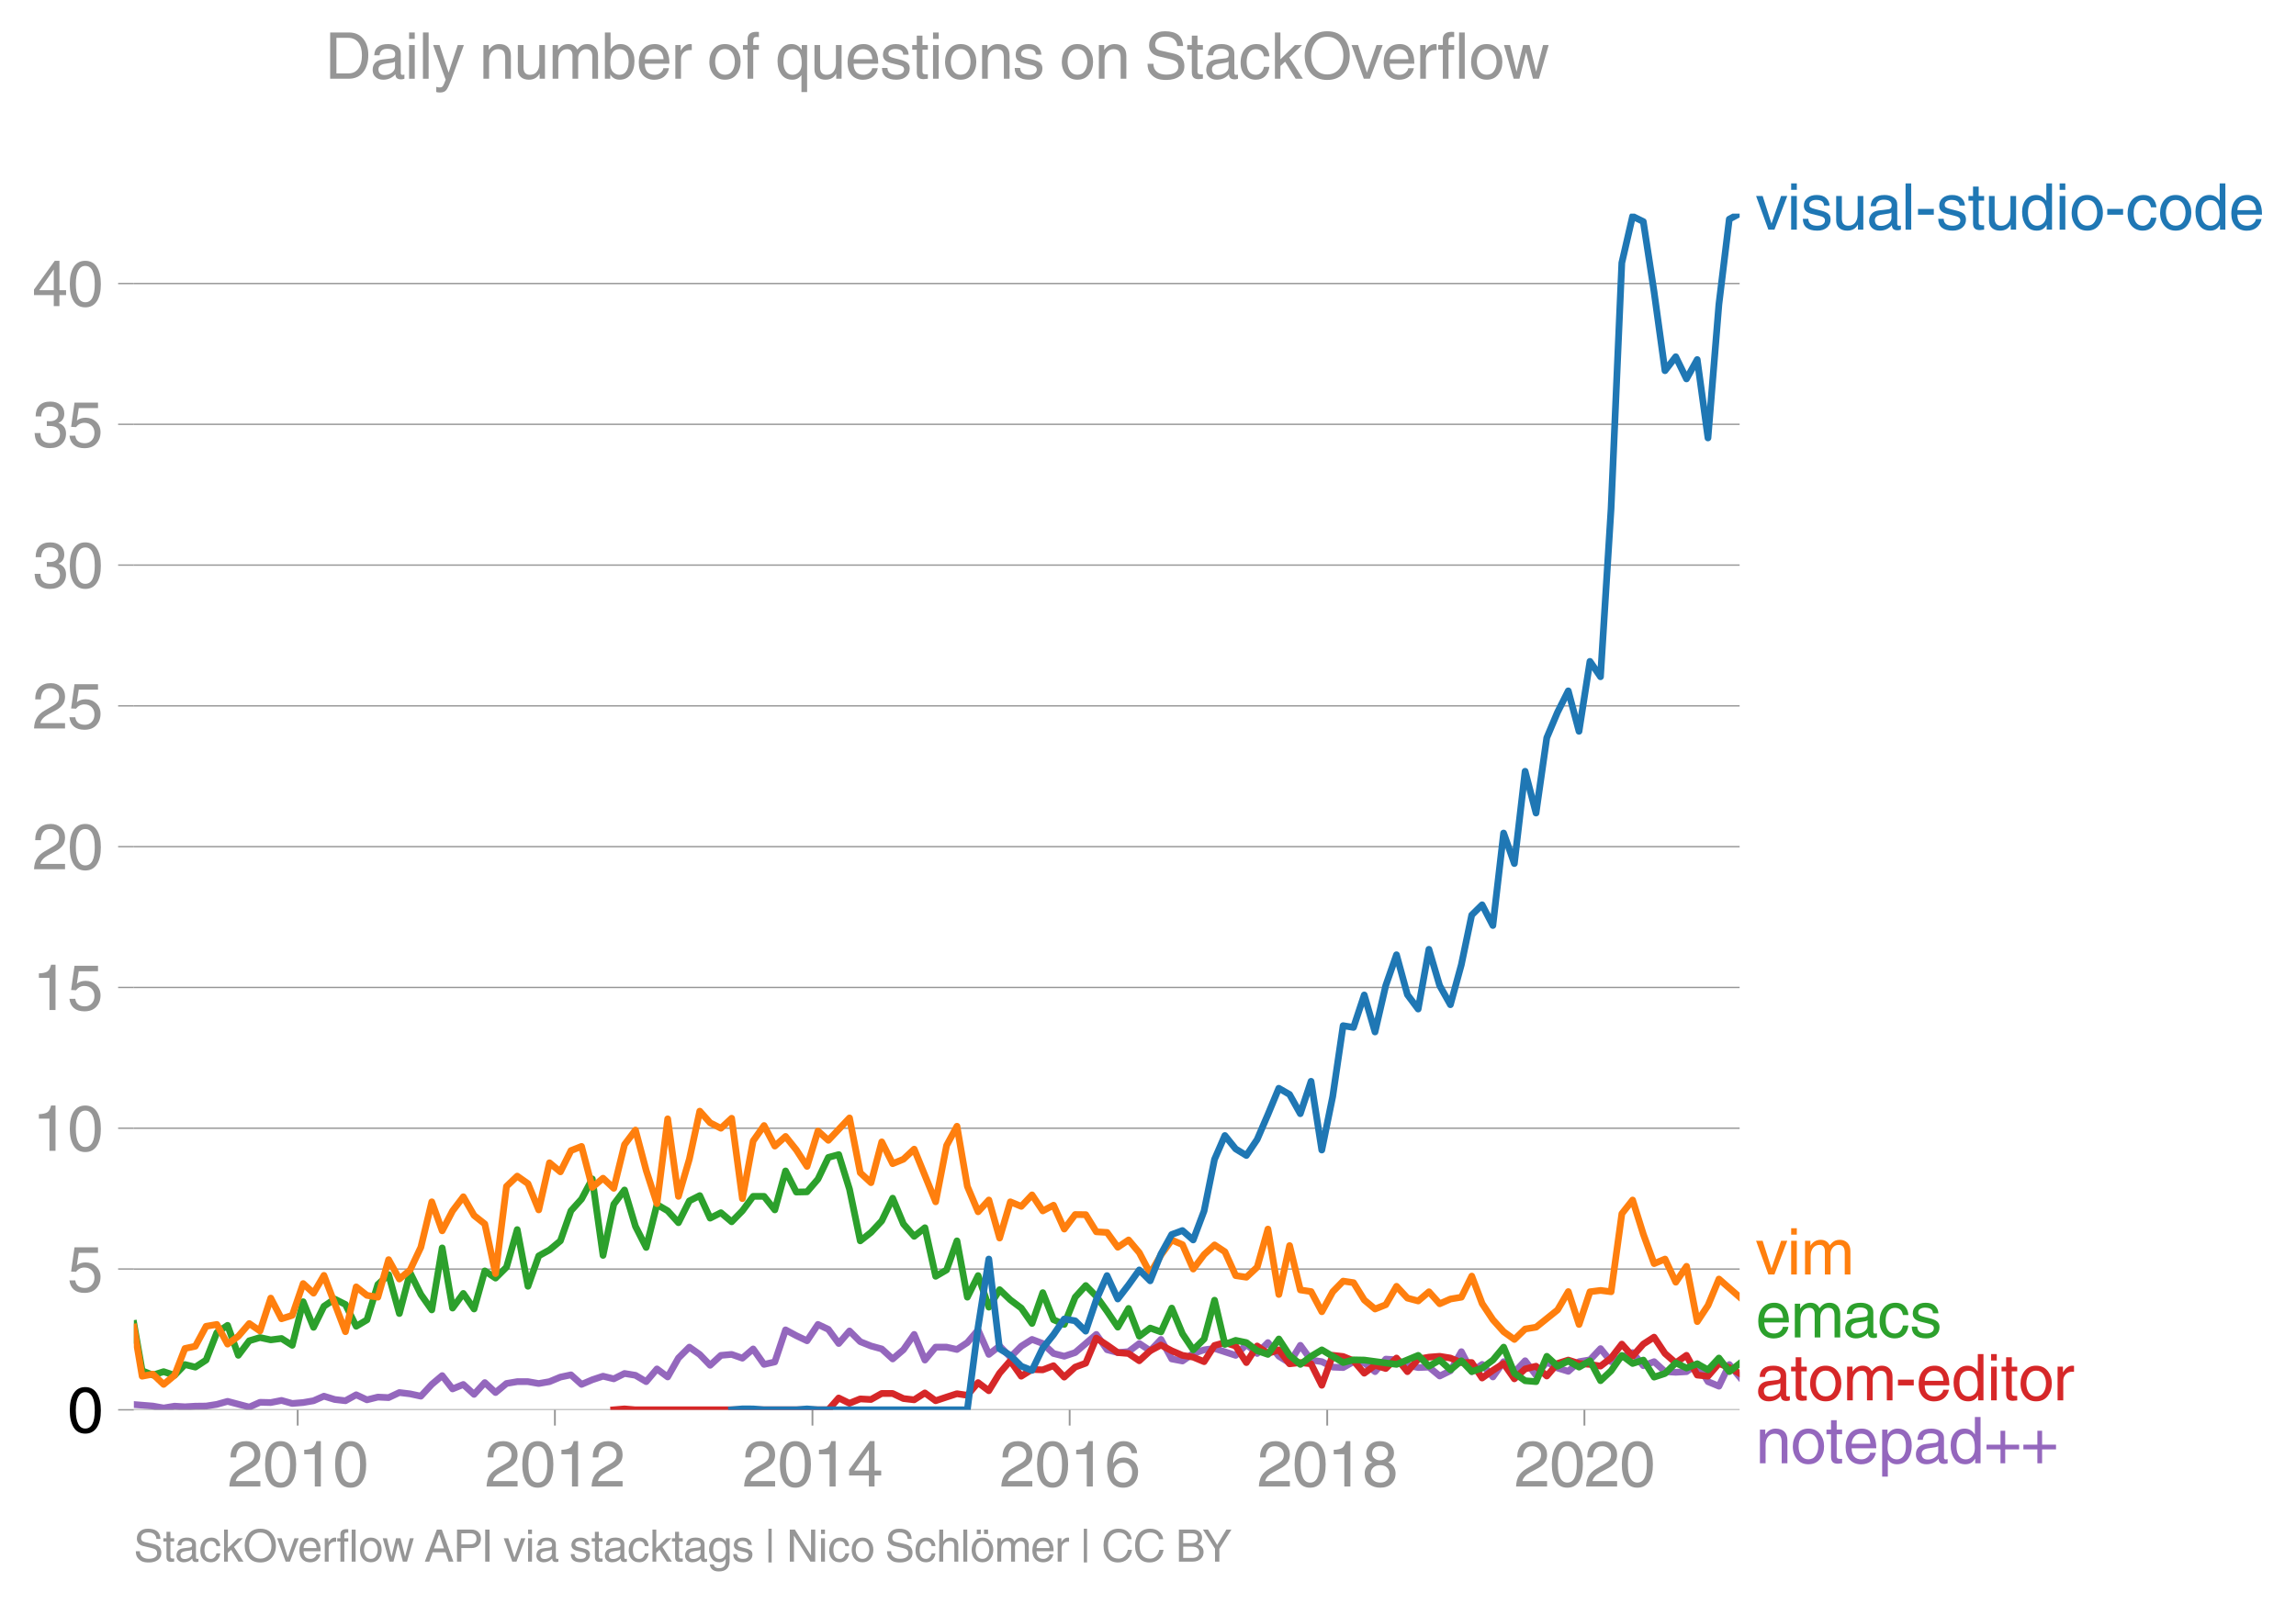 <svg height="475.651" viewBox="0 0 510.629 356.738" width="680.838" xmlns="http://www.w3.org/2000/svg" xmlns:xlink="http://www.w3.org/1999/xlink"><defs><style>*{stroke-linecap:butt;stroke-linejoin:round}</style></defs><g id="figure_1"><path d="M0 356.738h510.629V0H0z" style="fill:none" id="patch_1"/><g id="axes_1"><path d="M29.77 313.628h357.12V47.516H29.77z" style="fill:none" id="patch_2"/><path clip-path="url(#p6918a3f05e)" d="m29.77 312.454 4.232.34 2.39.43 2.43-.404 2.31.137 2.31-.137 2.392-.027 2.39-.377 2.39-.667 4.82 1.273 2.39-1.064 2.39.054 2.39-.472 2.389.674 2.43-.202 2.31-.397 2.31-1.018 2.392.735 2.39.276 2.39-1.32 2.39 1.118 2.43-.607 2.39.115 2.39-1.125 2.39.29 2.39.518 2.428-2.626 2.312-1.949 2.31 2.959 2.391-.99 2.39 2.202 2.39-2.62 2.39 2.216 2.43-2.02 2.39-.405h2.39l2.39.418 2.39-.418 2.428-1.01 2.351-.502 2.35 2.119 2.39-1.024 2.39-.795 2.39.586 2.39-1.192 2.43.404 2.39 1.414 2.391-2.828 2.389 1.784 2.39-4.21 2.429-2.424 2.311 1.638 2.31 2.403 2.392-2.209 2.39-.215 2.39.842 2.39-2.055 2.429 3.435 2.39-.545 2.391-7.133 2.389 1.286 2.39 1.139 2.429-3.637 2.311 1.097 2.31 3.146 2.392-2.788 2.39 2.384 2.39.956 2.39.66 2.429 2.223 2.39-2.048 2.392-3.408 2.388 5.705 2.39-2.876h2.429l2.311.52 2.31-1.53 2.392-2.795 2.39 5.422 2.39-1.873 2.39 2.479 2.429-2.425 2.39-1.515 2.392.909 2.388 2.223 2.39.606 2.429-.808 4.7-4.042 2.391 3.408 2.39.634 2.39-.216 2.39-1.805 2.43 1.616 2.39-2.525 2.391 4.344 2.388.458 2.39-1.67 2.43-.809 2.311-.31 4.702 1.536 2.39-2.438 2.39 2.02 2.39-2.424 2.429 3.03 2.39 1.483 2.391-3.907 2.388 3.28 2.39.357 2.43 1.212 2.311.101 2.31-1.313 2.392.27 2.39 1.953 2.39-2.789 2.39.162 2.429 1.212 2.39.505 2.391-.1 2.388 1.98 2.39-1.172 2.43-4.244 2.311 4.431 2.31-1.602 2.392 2.795 2.39-3.4 2.39 2.356 2.39-2.559 2.429 3.233 2.39-2.97 2.391 1.354 2.389.734 2.39-2.149 2.429-.404 2.35-2.494 2.35 2.898 4.781-2.02 2.39 2.916 2.39-.896 2.43 2.223 2.39.134 2.39-.134 2.389-1.745 2.39 3.967 2.43 1.01 2.31-4.813 2.31 2.793h0" style="fill:none;stroke:#9467bd;stroke-linecap:square;stroke-width:1.5" id="line2d_1"/><g id="matplotlib.axis_1"><g id="xtick_1"><g id="line2d_2"><defs><path d="M0 0v3.5" id="mb3de395cb8" style="stroke:#969696;stroke-width:.4"/></defs><use style="fill:#969696;stroke:#969696;stroke-width:.4" x="66.208" xlink:href="#mb3de395cb8" y="313.628"/></g><g style="fill:#969696" transform="matrix(.14 0 0 -.14 50.637 330.678)" id="text_1"><defs><path d="M281 2888q0 793 409 1202 410 410 1148 410 618 0 1012-375t394-969q0-462-227-780-226-317-667-557l-775-425q-684-375-775-863h2444V0H166q25 634 275 1056t781 728l806 469q322 185 469 383t147 545q0 344-241 578-240 235-650 235-453 0-678-299-225-298-231-807H281z" id="HelveticaWorld-Regular-32" transform="scale(.016)"/><path d="M2719 2188q0 903-239 1354-239 452-702 452-453 0-697-452-243-451-243-1354 0-875 240-1340 241-464 700-464 463 0 702 448 239 449 239 1356zm603 0q0-1107-400-1709-400-601-1144-601-772 0-1156 623-384 624-384 1687 0 1090 393 1701 394 611 1147 611 744 0 1144-608t400-1704z" id="HelveticaWorld-Regular-30" transform="scale(.016)"/><path d="M2297 0h-600v3194H647v447q550 18 818 176 269 158 391 683h441V0z" id="HelveticaWorld-Regular-31" transform="scale(.016)"/></defs><use xlink:href="#HelveticaWorld-Regular-32"/><use x="55.615" xlink:href="#HelveticaWorld-Regular-30"/><use x="111.23" xlink:href="#HelveticaWorld-Regular-31"/><use x="166.846" xlink:href="#HelveticaWorld-Regular-30"/></g></g><g id="xtick_2"><use style="fill:#969696;stroke:#969696;stroke-width:.4" x="123.41" xlink:href="#mb3de395cb8" y="313.628" id="line2d_3"/><g style="fill:#969696" transform="matrix(.14 0 0 -.14 107.84 330.678)" id="text_2"><use xlink:href="#HelveticaWorld-Regular-32"/><use x="55.615" xlink:href="#HelveticaWorld-Regular-30"/><use x="111.23" xlink:href="#HelveticaWorld-Regular-31"/><use x="166.846" xlink:href="#HelveticaWorld-Regular-32"/></g></g><g id="xtick_3"><use style="fill:#969696;stroke:#969696;stroke-width:.4" x="180.69" xlink:href="#mb3de395cb8" y="313.628" id="line2d_4"/><g style="fill:#969696" transform="matrix(.14 0 0 -.14 165.12 330.678)" id="text_3"><defs><path d="M678 1581h1447v2041h-12L678 1581zm2010-487V0h-563v1094H159v550l2063 2856h466V1581h659v-487h-659z" id="HelveticaWorld-Regular-34" transform="scale(.016)"/></defs><use xlink:href="#HelveticaWorld-Regular-32"/><use x="55.615" xlink:href="#HelveticaWorld-Regular-30"/><use x="111.23" xlink:href="#HelveticaWorld-Regular-31"/><use x="166.846" xlink:href="#HelveticaWorld-Regular-34"/></g></g><g id="xtick_4"><use style="fill:#969696;stroke:#969696;stroke-width:.4" x="237.892" xlink:href="#mb3de395cb8" y="313.628" id="line2d_5"/><g style="fill:#969696" transform="matrix(.14 0 0 -.14 222.322 330.678)" id="text_4"><defs><path d="M903 1381q0-440 262-719 263-278 685-278 403 0 642 284 239 285 239 748 0 403-236 675t-670 272q-422 0-672-266t-250-716zm1766 1922q-63 344-255 517-192 174-520 174-519 0-791-507-272-506-278-1159l13-12q359 553 1068 553 566 0 988-375t422-1053q0-672-400-1118-400-445-1078-445-782 0-1188 556-406 557-406 1660 0 1062 415 1734 416 672 1247 672 538 0 910-321 372-320 403-876h-550z" id="HelveticaWorld-Regular-36" transform="scale(.016)"/></defs><use xlink:href="#HelveticaWorld-Regular-32"/><use x="55.615" xlink:href="#HelveticaWorld-Regular-30"/><use x="111.23" xlink:href="#HelveticaWorld-Regular-31"/><use x="166.846" xlink:href="#HelveticaWorld-Regular-36"/></g></g><g id="xtick_5"><use style="fill:#969696;stroke:#969696;stroke-width:.4" x="295.173" xlink:href="#mb3de395cb8" y="313.628" id="line2d_6"/><g style="fill:#969696" transform="matrix(.14 0 0 -.14 279.602 330.678)" id="text_5"><defs><path d="M1766 2597q347 0 573 198 227 199 227 527 0 294-218 483-217 189-620 189-359 0-555-199-195-198-195-504 0-328 244-511t544-183zm6-484q-434 0-681-241t-247-591q0-403 250-650t712-247q410 0 655 247t245 657q0 350-245 587-245 238-689 238zm1378 1228q0-678-578-947 397-178 567-471 170-292 170-623 0-641-413-1032-412-390-1112-390-612 0-1076 336T244 1306q0 763 762 1082-609 243-609 875 0 531 361 884t1001 353q641 0 1016-333t375-826z" id="HelveticaWorld-Regular-38" transform="scale(.016)"/></defs><use xlink:href="#HelveticaWorld-Regular-32"/><use x="55.615" xlink:href="#HelveticaWorld-Regular-30"/><use x="111.23" xlink:href="#HelveticaWorld-Regular-31"/><use x="166.846" xlink:href="#HelveticaWorld-Regular-38"/></g></g><g id="xtick_6"><use style="fill:#969696;stroke:#969696;stroke-width:.4" x="352.375" xlink:href="#mb3de395cb8" y="313.628" id="line2d_7"/><g style="fill:#969696" transform="matrix(.14 0 0 -.14 336.804 330.678)" id="text_6"><use xlink:href="#HelveticaWorld-Regular-32"/><use x="55.615" xlink:href="#HelveticaWorld-Regular-30"/><use x="111.23" xlink:href="#HelveticaWorld-Regular-32"/><use x="166.846" xlink:href="#HelveticaWorld-Regular-30"/></g></g></g><g id="matplotlib.axis_2"><g id="ytick_1"><path clip-path="url(#p6918a3f05e)" d="M29.77 313.628h357.12" style="fill:none;stroke:#969696;stroke-linecap:square;stroke-width:.3" id="line2d_8"/><g id="line2d_9"><defs><path d="M0 0h-3.5" id="mfe2b1c56e0" style="stroke:#969696;stroke-width:.3"/></defs><use style="fill:#969696;stroke:#969696;stroke-width:.3" x="29.771" xlink:href="#mfe2b1c56e0" y="313.628"/></g><use xlink:href="#HelveticaWorld-Regular-30" transform="matrix(.14 0 0 -.14 14.985 318.653)" id="text_7"/></g><g id="ytick_2"><path clip-path="url(#p6918a3f05e)" d="M29.77 282.31h357.12" style="fill:none;stroke:#969696;stroke-linecap:square;stroke-width:.3" id="line2d_10"/><use style="fill:#969696;stroke:#969696;stroke-width:.3" x="29.771" xlink:href="#mfe2b1c56e0" y="282.309" id="line2d_11"/><g style="fill:#969696" transform="matrix(.14 0 0 -.14 14.985 287.334)" id="text_8"><defs><path d="M941 2619q372 281 872 281 606 0 1042-403t436-1038q0-690-421-1139-420-448-1179-448-660 0-1041 323-381 324-444 918h582q43-363 284-555t669-192q415 0 681 287 266 288 266 735 0 456-279 731-278 275-718 275-500 0-835-428l-484 25 337 2406h2332v-544H1131L941 2619z" id="HelveticaWorld-Regular-35" transform="scale(.016)"/></defs><use xlink:href="#HelveticaWorld-Regular-35"/></g></g><g id="ytick_3"><path clip-path="url(#p6918a3f05e)" d="M29.77 250.99h357.12" style="fill:none;stroke:#969696;stroke-linecap:square;stroke-width:.3" id="line2d_12"/><use style="fill:#969696;stroke:#969696;stroke-width:.3" x="29.771" xlink:href="#mfe2b1c56e0" y="250.99" id="line2d_13"/><g style="fill:#969696" transform="matrix(.14 0 0 -.14 7.2 256.015)" id="text_9"><use xlink:href="#HelveticaWorld-Regular-31"/><use x="55.615" xlink:href="#HelveticaWorld-Regular-30"/></g></g><g id="ytick_4"><path clip-path="url(#p6918a3f05e)" d="M29.77 219.67h357.12" style="fill:none;stroke:#969696;stroke-linecap:square;stroke-width:.3" id="line2d_14"/><use style="fill:#969696;stroke:#969696;stroke-width:.3" x="29.771" xlink:href="#mfe2b1c56e0" y="219.671" id="line2d_15"/><g style="fill:#969696" transform="matrix(.14 0 0 -.14 7.2 224.695)" id="text_10"><use xlink:href="#HelveticaWorld-Regular-31"/><use x="55.615" xlink:href="#HelveticaWorld-Regular-35"/></g></g><g id="ytick_5"><path clip-path="url(#p6918a3f05e)" d="M29.77 188.352h357.12" style="fill:none;stroke:#969696;stroke-linecap:square;stroke-width:.3" id="line2d_16"/><use style="fill:#969696;stroke:#969696;stroke-width:.3" x="29.771" xlink:href="#mfe2b1c56e0" y="188.352" id="line2d_17"/><g style="fill:#969696" transform="matrix(.14 0 0 -.14 7.2 193.376)" id="text_11"><use xlink:href="#HelveticaWorld-Regular-32"/><use x="55.615" xlink:href="#HelveticaWorld-Regular-30"/></g></g><g id="ytick_6"><path clip-path="url(#p6918a3f05e)" d="M29.77 157.032h357.12" style="fill:none;stroke:#969696;stroke-linecap:square;stroke-width:.3" id="line2d_18"/><use style="fill:#969696;stroke:#969696;stroke-width:.3" x="29.771" xlink:href="#mfe2b1c56e0" y="157.032" id="line2d_19"/><g style="fill:#969696" transform="matrix(.14 0 0 -.14 7.2 162.057)" id="text_12"><use xlink:href="#HelveticaWorld-Regular-32"/><use x="55.615" xlink:href="#HelveticaWorld-Regular-35"/></g></g><g id="ytick_7"><path clip-path="url(#p6918a3f05e)" d="M29.77 125.713h357.12" style="fill:none;stroke:#969696;stroke-linecap:square;stroke-width:.3" id="line2d_20"/><use style="fill:#969696;stroke:#969696;stroke-width:.3" x="29.771" xlink:href="#mfe2b1c56e0" y="125.713" id="line2d_21"/><g style="fill:#969696" transform="matrix(.14 0 0 -.14 7.2 130.738)" id="text_13"><defs><path d="M1434 2559q141-12 294-12 397 0 626 183 230 183 230 554 0 300-214 505t-617 205q-447 0-655-263-207-262-220-703H325q0 703 369 1087 369 385 1084 385 635 0 1013-327 378-326 378-857 0-685-578-928v-13q750-256 750-1050 0-634-422-1041-422-406-1197-406-634 0-1044 333-409 333-459 1164h581q13-519 256-755 244-236 703-236 444 0 713 247t269 622q0 410-257 619-256 209-793 209-128 0-257-6v484z" id="HelveticaWorld-Regular-33" transform="scale(.016)"/></defs><use xlink:href="#HelveticaWorld-Regular-33"/><use x="55.615" xlink:href="#HelveticaWorld-Regular-30"/></g></g><g id="ytick_8"><path clip-path="url(#p6918a3f05e)" d="M29.77 94.394h357.12" style="fill:none;stroke:#969696;stroke-linecap:square;stroke-width:.3" id="line2d_22"/><use style="fill:#969696;stroke:#969696;stroke-width:.3" x="29.771" xlink:href="#mfe2b1c56e0" y="94.394" id="line2d_23"/><g style="fill:#969696" transform="matrix(.14 0 0 -.14 7.2 99.419)" id="text_14"><use xlink:href="#HelveticaWorld-Regular-33"/><use x="55.615" xlink:href="#HelveticaWorld-Regular-35"/></g></g><g id="ytick_9"><path clip-path="url(#p6918a3f05e)" d="M29.77 63.075h357.12" style="fill:none;stroke:#969696;stroke-linecap:square;stroke-width:.3" id="line2d_24"/><use style="fill:#969696;stroke:#969696;stroke-width:.3" x="29.771" xlink:href="#mfe2b1c56e0" y="63.075" id="line2d_25"/><g style="fill:#969696" transform="matrix(.14 0 0 -.14 7.2 68.1)" id="text_15"><use xlink:href="#HelveticaWorld-Regular-34"/><use x="55.615" xlink:href="#HelveticaWorld-Regular-30"/></g></g></g><path clip-path="url(#p6918a3f05e)" d="m136.496 313.628 2.39-.202 2.429.202h42.901l2.31-2.627 2.392 1.166 2.39-.963 2.39.128 2.39-1.34h2.429l2.39 1.13 2.392.284 2.388-1.536 2.39 1.738 2.429-.809 2.311-.75 2.31.346 2.392-2.822 2.39 1.812 2.39-3.9 2.39-2.768 2.429 3.435 2.39-1.502 2.392.088 2.388-.923 2.39 2.54 2.429-2.224 2.35-.87 2.35-5.595 2.391 1.555 2.39 1.678 2.39.202 2.39 1.616 2.43-2.223 2.39-1.273 2.391 1.273 2.388 1.024 2.39.39 2.43 1.011 2.311-3.608 2.31-.635 2.392.754 2.39 3.691 2.39-3.69 2.39 1.67 2.429-.809 2.39 3.105 2.391-.276 2.388.276 2.39 4.776 2.43-6.668 2.311.267 2.31.945 2.392 2.768 2.39-1.758 2.39.714 2.39-2.33 2.429 3.03 2.39-2.788 2.391-.444 2.388-.182 2.39.384 2.43 1.01 2.311-.007 2.31 3.442 2.392-1.697 2.39-1.536 2.39 3.415 2.39-2.202 2.429-.607 2.39 2.183 2.391-2.789 2.389-.76 2.39.76 2.429.202 2.35.384 2.35-1.798 2.391-3.098 2.39 2.694 2.39-2.694 2.39-1.55 2.43 3.638 2.39 2.088 2.39-1.684 2.389 4.398 2.39.25 2.43-2.83 2.31.91 2.31 1.313" style="fill:none;stroke:#d62728;stroke-linecap:square;stroke-width:1.5" id="line2d_26"/><path clip-path="url(#p6918a3f05e)" d="m29.77 294.445 1.844 10.495 2.388.963 2.39-.761 2.43.808 2.31-2.389 2.31.57 2.392-1.569 2.39-6.109 2.39-1.616 2.39 6.668 2.43-3.233 2.39-.72 2.39.518 2.39-.31 2.389 1.522 2.43-9.699 2.31 5.701 2.31-4.69 2.392-1.604 2.39 1.2 2.39 4.856 2.39-1.422 2.43-7.88 2.39-2.182 2.39 8.648 2.39-9.066 2.39 4.823 2.428 3.435 2.312-13.79 2.31 13.386 2.391-3.26 2.39 3.462 2.39-8.473 2.39 1.603 2.43-2.425 2.39-8.365 2.39 12.608 2.39-6.762 2.39-1.32 2.428-2.02 2.351-6.697 2.35-2.598 2.39-4.486 2.39 17.013 2.39-11.376 2.39-3.172 2.43 8.082 2.39 4.695 2.391-9.544 2.389 1.4 2.39 2.641 2.429-4.85 2.311-1.176 2.31 5.016 2.392-1.213 2.39 2.021 2.39-2.438 2.39-3.22h2.429l2.39 3.011 2.391-8.668 2.389 4.7 2.39-.053 2.429-2.829 2.311-4.828 2.31-.627 2.392 7.712 2.39 11.483 2.39-1.879 2.39-2.566 2.429-5.052 2.39 5.739 2.392 2.748 2.388-1.913 2.39 10.804 2.429-1.415 2.311-6.466 2.31 12.528 2.392-4.802 2.39 7.025 2.39-3.893 2.39 2.276 2.429 1.819 2.39 3.421 2.392-6.856 2.388 6.021 2.39 1.05 2.429-6.061 2.35-2.592 2.35 2.39 2.391 3.334 2.39 3.536 2.39-4.163 2.39 6.183 2.43-1.818 2.39.855 2.391-5.3 2.388 5.718 2.39 3.576 2.43-2.424 2.311-8.624 2.31 9.836 2.392-.903 2.39.499 2.39 1.798 2.39.829 2.429-3.435 2.39 3.65 2.391 2.007 2.388-1.798 2.39-1.435 4.741 2.822 2.31-.599 2.392.047 7.17.963 4.819-2.007 2.391 2.411 2.388-1.367 2.39 2.176 2.43-2.02 2.311 2.41 2.31-.794 2.392-1.772 2.39-2.876 2.39 5.8 2.39 1.676 2.429.202 2.39-5.637 2.391 2.202 2.389-1.158 2.39 1.36 2.429-1.414 2.35 4.431 2.35-2.208 2.391-3.422 2.39 1.805 2.39-.76 2.39 3.791 2.43-.808 2.39-2.357 2.39 1.145 2.389-.937 2.39 1.34 2.43-2.626 2.31 3.016 2.31-1.804h0" style="fill:none;stroke:#2ca02c;stroke-linecap:square;stroke-width:1.5" id="line2d_27"/><g style="fill:#1f77b4" transform="matrix(.14 0 0 -.14 390.462 51.092)" id="text_16"><defs><path d="M2522 3347h616L1863 0h-604L38 3347h653l872-2725h12l947 2725z" id="HelveticaWorld-Regular-76" transform="scale(.016)"/><path d="M422 3956v638h562v-638H422zM984 0H422v3347h562V0z" id="HelveticaWorld-Regular-69" transform="scale(.016)"/><path d="M2309 2394q-12 300-214 431-201 131-579 131-275 0-471-122-195-121-195-350 0-181 115-267 116-86 501-183l556-140q506-128 723-327 218-198 218-554 0-494-361-802T1638-97Q934-97 573 195q-360 293-367 880h544q13-347 230-516 217-168 651-168 353 0 561 140 208 141 208 391 0 178-135 284-134 107-531 197l-653 160q-397 100-586 298t-189 514q0 494 353 781 354 288 922 288 607 0 930-296 323-295 342-754h-544z" id="HelveticaWorld-Regular-73" transform="scale(.016)"/><path d="M391 3347h562V1125q0-369 167-552 168-182 480-182 434 0 678 307 244 308 244 805v1844h562V0h-531v488l-12 12Q2222-97 1478-97q-481 0-784 262-303 263-303 776v2406z" id="HelveticaWorld-Regular-75" transform="scale(.016)"/><path d="M2456 1709q-62-65-245-106-183-40-683-106-369-44-542-182-173-137-173-362 0-275 146-428 147-153 469-153 403 0 715 229 313 230 313 558v550zM397 2328q19 566 367 841 349 275 1014 275 531 0 890-241 360-240 360-694V581q0-197 178-197 72 0 185 25V0q-153-63-319-63-288 0-429 123-140 124-146 387Q2016-97 1288-97q-475 0-763 269-287 269-287 700 0 441 250 712 250 272 728 329l993 121q269 41 269 397 0 263-195 403-195 141-592 141-353 0-543-156-189-156-226-491H397z" id="HelveticaWorld-Regular-61" transform="scale(.016)"/><path d="M984 0H422v4594h562V0z" id="HelveticaWorld-Regular-6c" transform="scale(.016)"/><path d="M1850 1484H281v575h1569v-575z" id="HelveticaWorld-Regular-2d" transform="scale(.016)"/><path d="M1100 2881V703q0-128 70-195 71-67 252-67h216V0q-307-44-422-44-353 0-516 169-162 169-162 547v2209H84v466h454v934h562v-934h538v-466h-538z" id="HelveticaWorld-Regular-74" transform="scale(.016)"/><path d="M838 1684q0-621 246-957 247-336 657-336 390 0 652 287 263 288 263 838 0 706-224 1064-223 358-679 358-434 0-675-285-240-284-240-969zM3225 0h-531v459h-13Q2363-97 1716-97q-697 0-1079 531-381 532-381 1338 0 744 378 1208 379 464 1016 464 628 0 1000-569l13 38v1681h562V0z" id="HelveticaWorld-Regular-64" transform="scale(.016)"/><path d="M813 1678q0-559 253-920t718-361q482 0 732 378t250 903q0 531-250 901-250 371-732 371-446 0-709-349-262-348-262-923zm-575 0q0 747 415 1256 416 510 1131 510 732 0 1144-516 413-515 413-1250 0-737-410-1256Q2522-97 1784-97q-709 0-1128 503-418 503-418 1272z" id="HelveticaWorld-Regular-6f" transform="scale(.016)"/><path d="M2534 2222q-121 716-793 716-416 0-669-333t-253-927q0-647 234-967 235-320 681-320 300 0 519 220t281 573h544q-84-621-439-951T1722-97q-659 0-1081 451-422 452-422 1227 0 850 422 1356 422 507 1184 507 556 0 886-333t367-889h-544z" id="HelveticaWorld-Regular-63" transform="scale(.016)"/><path d="M2719 1941q-44 543-288 770-243 227-647 227-409 0-661-288-251-287-267-709h1863zm537-891q-93-519-509-859-366-288-963-294-703 6-1116 461-412 455-412 1223 0 882 425 1372 425 491 1182 491 678 0 1059-507 381-506 381-1446H856q0-525 244-813 244-287 731-287 344 0 591 207 247 208 272 452h562z" id="HelveticaWorld-Regular-65" transform="scale(.016)"/></defs><use xlink:href="#HelveticaWorld-Regular-76"/><use x="49.609" xlink:href="#HelveticaWorld-Regular-69"/><use x="71.631" xlink:href="#HelveticaWorld-Regular-73"/><use x="121.631" xlink:href="#HelveticaWorld-Regular-75"/><use x="176.416" xlink:href="#HelveticaWorld-Regular-61"/><use x="231.348" xlink:href="#HelveticaWorld-Regular-6c"/><use x="253.369" xlink:href="#HelveticaWorld-Regular-2d"/><use x="286.67" xlink:href="#HelveticaWorld-Regular-73"/><use x="336.67" xlink:href="#HelveticaWorld-Regular-74"/><use x="364.355" xlink:href="#HelveticaWorld-Regular-75"/><use x="419.141" xlink:href="#HelveticaWorld-Regular-64"/><use x="476.123" xlink:href="#HelveticaWorld-Regular-69"/><use x="498.145" xlink:href="#HelveticaWorld-Regular-6f"/><use x="554.053" xlink:href="#HelveticaWorld-Regular-2d"/><use x="587.354" xlink:href="#HelveticaWorld-Regular-63"/><use x="638.623" xlink:href="#HelveticaWorld-Regular-6f"/><use x="694.531" xlink:href="#HelveticaWorld-Regular-64"/><use x="751.514" xlink:href="#HelveticaWorld-Regular-65"/></g><g style="fill:#ff7f0e" transform="matrix(.14 0 0 -.14 390.462 283.525)" id="text_17"><defs><path d="M422 3347h531v-472h13q378 569 1012 569 628 0 891-544 240 294 465 419t557 125q434 0 735-285 302-284 302-843V0h-562v2163q0 390-147 582-147 193-475 193-331 0-560-269-228-269-228-628V0h-562v2316q0 290-135 456-134 166-390 166-403 0-644-300t-241-813V0H422v3347z" id="HelveticaWorld-Regular-6d" transform="scale(.016)"/></defs><use xlink:href="#HelveticaWorld-Regular-76"/><use x="49.609" xlink:href="#HelveticaWorld-Regular-69"/><use x="71.631" xlink:href="#HelveticaWorld-Regular-6d"/></g><g style="fill:#2ca02c" transform="matrix(.14 0 0 -.14 390.462 297.525)" id="text_18"><use xlink:href="#HelveticaWorld-Regular-65"/><use x="55.42" xlink:href="#HelveticaWorld-Regular-6d"/><use x="138.428" xlink:href="#HelveticaWorld-Regular-61"/><use x="193.359" xlink:href="#HelveticaWorld-Regular-63"/><use x="244.629" xlink:href="#HelveticaWorld-Regular-73"/></g><g style="fill:#d62728" transform="matrix(.14 0 0 -.14 390.462 311.525)" id="text_19"><defs><path d="M984 0H422v3347h531v-556h13q365 653 940 653 91 0 147-19v-584h-209q-378 0-619-257-241-256-241-637V0z" id="HelveticaWorld-Regular-72" transform="scale(.016)"/></defs><use xlink:href="#HelveticaWorld-Regular-61"/><use x="54.932" xlink:href="#HelveticaWorld-Regular-74"/><use x="82.617" xlink:href="#HelveticaWorld-Regular-6f"/><use x="138.525" xlink:href="#HelveticaWorld-Regular-6d"/><use x="221.533" xlink:href="#HelveticaWorld-Regular-2d"/><use x="254.834" xlink:href="#HelveticaWorld-Regular-65"/><use x="310.254" xlink:href="#HelveticaWorld-Regular-64"/><use x="367.236" xlink:href="#HelveticaWorld-Regular-69"/><use x="389.258" xlink:href="#HelveticaWorld-Regular-74"/><use x="416.943" xlink:href="#HelveticaWorld-Regular-6f"/><use x="472.852" xlink:href="#HelveticaWorld-Regular-72"/></g><g style="fill:#9467bd" transform="matrix(.14 0 0 -.14 390.462 325.525)" id="text_20"><defs><path d="M3150 0h-566v2059q0 475-166 677-165 202-549 202-378 0-632-288-253-287-253-825V0H422v3347h531v-472h13q397 569 1012 569 569 0 870-302 302-301 302-864V0z" id="HelveticaWorld-Regular-6e" transform="scale(.016)"/><path d="M959 1516q0-538 262-832 263-293 654-293 428 0 665 348 238 349 238 945 0 654-228 954t-687 300q-447 0-676-352-228-352-228-1070zM422 3347h531v-472h13q359 569 1000 569 647 0 1020-471 373-470 373-1201 0-819-381-1344T1888-97q-582 0-891 450h-13v-1678H422v4672z" id="HelveticaWorld-Regular-70" transform="scale(.016)"/><path d="M1644 3231h469V1850h1381v-469H2113V0h-469v1381H256v469h1388v1381z" id="HelveticaWorld-Regular-2b" transform="scale(.016)"/></defs><use xlink:href="#HelveticaWorld-Regular-6e"/><use x="55.176" xlink:href="#HelveticaWorld-Regular-6f"/><use x="111.084" xlink:href="#HelveticaWorld-Regular-74"/><use x="138.77" xlink:href="#HelveticaWorld-Regular-65"/><use x="194.189" xlink:href="#HelveticaWorld-Regular-70"/><use x="250.684" xlink:href="#HelveticaWorld-Regular-61"/><use x="305.615" xlink:href="#HelveticaWorld-Regular-64"/><use x="362.598" xlink:href="#HelveticaWorld-Regular-2b"/><use x="421.191" xlink:href="#HelveticaWorld-Regular-2b"/></g><g style="fill:#969696" transform="matrix(.097 0 0 -.097 29.77 347.399)" id="text_21"><defs><path d="M3225 3250q-19 438-327 686-307 248-810 248-507 0-779-208-271-207-271-598 0-209 118-359 119-150 425-222l1313-300q531-116 787-440 257-323 257-788 0-681-500-1036T2138-122q-610 0-962 156-351 157-623 497-272 341-272 953h582q0-512 340-794 341-281 928-281 569 0 886 202t317 573q0 338-189 505t-739 295l-990 232q-494 112-738 392t-244 689q0 619 417 1019 418 400 1165 400 843 0 1301-352 458-351 492-1114h-584z" id="HelveticaWorld-Regular-53" transform="scale(.016)"/><path d="M3200 0h-722L1434 1691l-468-422V0H422v4594h544V1931l1440 1416h716L1844 2100 3200 0z" id="HelveticaWorld-Regular-6b" transform="scale(.016)"/><path d="M4091 2297q0 806-427 1337-426 532-1173 532-738 0-1169-532-431-531-431-1337 0-831 437-1350 438-519 1163-519 709 0 1154 506 446 507 446 1363zm637 0q0-1028-594-1724-593-695-1643-695-1057 0-1649 695-592 696-592 1724 0 1031 592 1725t1649 694q1081 0 1659-707 578-706 578-1712z" id="HelveticaWorld-Regular-4f" transform="scale(.016)"/><path d="M1100 2881V0H538v2881H78v466h460v575q0 378 229 557 230 180 642 180 141 0 254-12v-506q-100 12-229 12-187 0-261-92-73-92-73-298v-416h563v-466h-563z" id="HelveticaWorld-Regular-66" transform="scale(.016)"/><path d="M1638 0h-575L97 3347h606l641-2631h12l647 2631h635l653-2631h12l678 2631h557L3572 0h-591l-678 2591h-12L1638 0z" id="HelveticaWorld-Regular-77" transform="scale(.016)"/><path d="m2816 1888-678 2021h-13l-737-2021h1428zm-1619-550L716 0H78l1728 4594h703L4172 0h-678l-453 1338H1197z" id="HelveticaWorld-Regular-41" transform="scale(.016)"/><path d="M1141 2472h1234q466 0 700 204 234 205 234 621 0 372-225 569t-684 197H1141V2472zm0-2472H519v4594h2065q616 0 991-358t375-933q0-597-363-980-362-382-1003-382H1141V0z" id="HelveticaWorld-Regular-50" transform="scale(.016)"/><path d="M1141 0H519v4594h622V0z" id="HelveticaWorld-Regular-49" transform="scale(.016)"/><path d="M831 1684q0-615 244-954t659-339q404 0 660 293 256 294 256 832 0 706-224 1064-223 358-679 358-459 0-688-305-228-305-228-949zM3188 191q0-807-388-1203-387-397-1169-397-562 0-895 259T353-409h563q43-244 226-388t530-144q472 0 712 254 241 253 241 821v238h-12Q2297-97 1722-97q-716 0-1094 528T250 1772q0 744 381 1208 382 464 1013 464 634 0 1000-569h12v472h532V191z" id="HelveticaWorld-Regular-67" transform="scale(.016)"/><path d="M603 4716h466V-122H603v4838z" id="HelveticaWorld-Regular-7c" transform="scale(.016)"/><path d="M3559 4594h600V0h-690L1125 3713h-12V0H519v4594h728L3547 884h12v3710z" id="HelveticaWorld-Regular-4e" transform="scale(.016)"/><path d="M3150 0h-566v2188q0 403-156 576-156 174-509 174-435 0-685-282-250-281-250-831V0H422v4594h562V2900h13q384 544 981 544 550 0 861-288 311-287 311-878V0z" id="HelveticaWorld-Regular-68" transform="scale(.016)"/><path d="M813 1678q0-559 253-920t718-361q482 0 732 378t250 903q0 531-250 901-250 371-732 371-446 0-709-349-262-348-262-923zm-575 0q0 747 415 1256 416 510 1131 510 732 0 1144-516 413-515 413-1250 0-737-410-1256Q2522-97 1784-97q-709 0-1128 503-418 503-418 1272zm2351 2266h-575v650h575v-650zm-1038 0H976v650h575v-650z" id="HelveticaWorld-Regular-f6" transform="scale(.016)"/><path d="M3713 3213q-104 468-434 710-329 243-854 243-678 0-1091-493-412-492-412-1329 0-969 390-1443 391-473 1132-473 487 0 838 323 352 324 474 940h603q-121-885-671-1349T2350-122q-941 0-1505 647T281 2322q0 1109 589 1751 589 643 1555 643 800 0 1297-413 497-412 591-1090h-600z" id="HelveticaWorld-Regular-43" transform="scale(.016)"/><path d="M519 4594h2015q594 0 947-322t353-834q0-310-155-565-154-254-460-395 428-162 629-431 202-269 202-691 0-593-428-975Q3194 0 2491 0H519v4594zm612-4063h1325q488 0 731 226 244 227 244 612 0 390-272 582-271 193-803 193H1131V531zm0 2119h1128q494 0 724 179 230 180 230 562 0 328-218 500-217 172-729 172H1131V2650z" id="HelveticaWorld-Regular-42" transform="scale(.016)"/><path d="M2388 0h-622v1850L31 4594h725l1319-2206 1316 2206h731L2388 1850V0z" id="HelveticaWorld-Regular-59" transform="scale(.016)"/></defs><use xlink:href="#HelveticaWorld-Regular-53"/><use x="66.211" xlink:href="#HelveticaWorld-Regular-74"/><use x="93.896" xlink:href="#HelveticaWorld-Regular-61"/><use x="148.828" xlink:href="#HelveticaWorld-Regular-63"/><use x="200.098" xlink:href="#HelveticaWorld-Regular-6b"/><use x="250.098" xlink:href="#HelveticaWorld-Regular-4f"/><use x="327.881" xlink:href="#HelveticaWorld-Regular-76"/><use x="375.49" xlink:href="#HelveticaWorld-Regular-65"/><use x="430.91" xlink:href="#HelveticaWorld-Regular-72"/><use x="464.979" xlink:href="#HelveticaWorld-Regular-66"/><use x="492.664" xlink:href="#HelveticaWorld-Regular-6c"/><use x="514.686" xlink:href="#HelveticaWorld-Regular-6f"/><use x="569.094" xlink:href="#HelveticaWorld-Regular-77"/><use x="641.506" xlink:href="#HelveticaWorld-Regular-20"/><use x="665.92" xlink:href="#HelveticaWorld-Regular-41"/><use x="732.619" xlink:href="#HelveticaWorld-Regular-50"/><use x="797.268" xlink:href="#HelveticaWorld-Regular-49"/><use x="823.049" xlink:href="#HelveticaWorld-Regular-20"/><use x="847.463" xlink:href="#HelveticaWorld-Regular-76"/><use x="897.072" xlink:href="#HelveticaWorld-Regular-69"/><use x="919.094" xlink:href="#HelveticaWorld-Regular-61"/><use x="974.025" xlink:href="#HelveticaWorld-Regular-20"/><use x="998.439" xlink:href="#HelveticaWorld-Regular-73"/><use x="1048.439" xlink:href="#HelveticaWorld-Regular-74"/><use x="1076.125" xlink:href="#HelveticaWorld-Regular-61"/><use x="1131.057" xlink:href="#HelveticaWorld-Regular-63"/><use x="1182.326" xlink:href="#HelveticaWorld-Regular-6b"/><use x="1232.326" xlink:href="#HelveticaWorld-Regular-74"/><use x="1260.012" xlink:href="#HelveticaWorld-Regular-61"/><use x="1314.943" xlink:href="#HelveticaWorld-Regular-67"/><use x="1370.852" xlink:href="#HelveticaWorld-Regular-73"/><use x="1420.852" xlink:href="#HelveticaWorld-Regular-20"/><use x="1445.266" xlink:href="#HelveticaWorld-Regular-7c"/><use x="1471.242" xlink:href="#HelveticaWorld-Regular-20"/><use x="1495.656" xlink:href="#HelveticaWorld-Regular-4e"/><use x="1568.752" xlink:href="#HelveticaWorld-Regular-69"/><use x="1590.773" xlink:href="#HelveticaWorld-Regular-63"/><use x="1642.043" xlink:href="#HelveticaWorld-Regular-6f"/><use x="1697.951" xlink:href="#HelveticaWorld-Regular-20"/><use x="1722.365" xlink:href="#HelveticaWorld-Regular-53"/><use x="1788.576" xlink:href="#HelveticaWorld-Regular-63"/><use x="1839.846" xlink:href="#HelveticaWorld-Regular-68"/><use x="1895.021" xlink:href="#HelveticaWorld-Regular-6c"/><use x="1917.043" xlink:href="#HelveticaWorld-Regular-f6"/><use x="1972.951" xlink:href="#HelveticaWorld-Regular-6d"/><use x="2055.959" xlink:href="#HelveticaWorld-Regular-65"/><use x="2111.379" xlink:href="#HelveticaWorld-Regular-72"/><use x="2143.947" xlink:href="#HelveticaWorld-Regular-20"/><use x="2168.361" xlink:href="#HelveticaWorld-Regular-7c"/><use x="2194.338" xlink:href="#HelveticaWorld-Regular-20"/><use x="2218.752" xlink:href="#HelveticaWorld-Regular-43"/><use x="2291.066" xlink:href="#HelveticaWorld-Regular-43"/><use x="2363.381" xlink:href="#HelveticaWorld-Regular-20"/><use x="2387.795" xlink:href="#HelveticaWorld-Regular-42"/><use x="2450.607" xlink:href="#HelveticaWorld-Regular-59"/></g><g style="fill:#969696" transform="matrix(.14 0 0 -.14 72.264 17.516)" id="text_22"><defs><path d="M1141 531h1203q625 0 978 480t353 1311q0 822-356 1278t-1028 463H1141V531zM519 4594h1862q903 0 1414-621 511-620 511-1610 0-1063-511-1713T2356 0H519v4594z" id="HelveticaWorld-Regular-44" transform="scale(.016)"/><path d="M2497 3347h612L1913 63q-32-88-63-166-272-725-469-995-197-271-637-271-231 0-378 50v513q159-57 350-57 206 0 301 130 96 130 283 636L56 3347h635l897-2725h12l897 2725z" id="HelveticaWorld-Regular-79" transform="scale(.016)"/><path d="M2778 1684q0 672-238 963-237 291-677 291-447-7-676-349-228-342-228-989 0-659 275-934t641-275q416 0 659 342 244 342 244 951zM422 0v4594h562V2925h13q359 519 969 519 625 0 1009-464t384-1208q0-838-388-1354Q2584-97 1888-97q-613 0-922 513h-13V0H422z" id="HelveticaWorld-Regular-62" transform="scale(.016)"/><path d="M2656 1516q0 712-224 1067-223 355-679 355-440 0-678-288-237-287-237-966 0-603 240-948 241-345 663-345 372 0 643 281 272 281 272 844zm538-2841h-563V353h-12Q2297-97 1728-97q-703 0-1088 522-384 522-384 1347 0 731 378 1201 379 471 1016 471 634 0 1000-569h13v472h531v-4672z" id="HelveticaWorld-Regular-71" transform="scale(.016)"/></defs><use xlink:href="#HelveticaWorld-Regular-44"/><use x="72.021" xlink:href="#HelveticaWorld-Regular-61"/><use x="126.953" xlink:href="#HelveticaWorld-Regular-69"/><use x="148.975" xlink:href="#HelveticaWorld-Regular-6c"/><use x="170.996" xlink:href="#HelveticaWorld-Regular-79"/><use x="220.605" xlink:href="#HelveticaWorld-Regular-20"/><use x="245.02" xlink:href="#HelveticaWorld-Regular-6e"/><use x="300.195" xlink:href="#HelveticaWorld-Regular-75"/><use x="354.98" xlink:href="#HelveticaWorld-Regular-6d"/><use x="437.988" xlink:href="#HelveticaWorld-Regular-62"/><use x="494.482" xlink:href="#HelveticaWorld-Regular-65"/><use x="549.902" xlink:href="#HelveticaWorld-Regular-72"/><use x="582.471" xlink:href="#HelveticaWorld-Regular-20"/><use x="606.885" xlink:href="#HelveticaWorld-Regular-6f"/><use x="662.793" xlink:href="#HelveticaWorld-Regular-66"/><use x="690.479" xlink:href="#HelveticaWorld-Regular-20"/><use x="714.893" xlink:href="#HelveticaWorld-Regular-71"/><use x="771.387" xlink:href="#HelveticaWorld-Regular-75"/><use x="826.172" xlink:href="#HelveticaWorld-Regular-65"/><use x="881.592" xlink:href="#HelveticaWorld-Regular-73"/><use x="931.592" xlink:href="#HelveticaWorld-Regular-74"/><use x="959.277" xlink:href="#HelveticaWorld-Regular-69"/><use x="981.299" xlink:href="#HelveticaWorld-Regular-6f"/><use x="1037.207" xlink:href="#HelveticaWorld-Regular-6e"/><use x="1092.383" xlink:href="#HelveticaWorld-Regular-73"/><use x="1142.383" xlink:href="#HelveticaWorld-Regular-20"/><use x="1166.797" xlink:href="#HelveticaWorld-Regular-6f"/><use x="1222.705" xlink:href="#HelveticaWorld-Regular-6e"/><use x="1277.881" xlink:href="#HelveticaWorld-Regular-20"/><use x="1302.295" xlink:href="#HelveticaWorld-Regular-53"/><use x="1368.506" xlink:href="#HelveticaWorld-Regular-74"/><use x="1396.191" xlink:href="#HelveticaWorld-Regular-61"/><use x="1451.123" xlink:href="#HelveticaWorld-Regular-63"/><use x="1502.393" xlink:href="#HelveticaWorld-Regular-6b"/><use x="1552.393" xlink:href="#HelveticaWorld-Regular-4f"/><use x="1630.176" xlink:href="#HelveticaWorld-Regular-76"/><use x="1677.785" xlink:href="#HelveticaWorld-Regular-65"/><use x="1733.205" xlink:href="#HelveticaWorld-Regular-72"/><use x="1767.273" xlink:href="#HelveticaWorld-Regular-66"/><use x="1794.959" xlink:href="#HelveticaWorld-Regular-6c"/><use x="1816.98" xlink:href="#HelveticaWorld-Regular-6f"/><use x="1871.389" xlink:href="#HelveticaWorld-Regular-77"/></g><path clip-path="url(#p6918a3f05e)" d="m29.77 295.228 1.844 10.924 2.388-.458 2.39 2.277 2.43-2.021 2.31-5.968 2.31-.498 2.392-4.438 2.39-.411 2.39 4.378 2.39-1.752 2.43-2.828 2.39 1.657 2.39-7.315 2.39 4.6 2.389-.76 2.43-7.073 2.31 2.136 2.31-3.955 4.782 12.528 2.39-9.975 2.39 1.893 2.43.404 2.39-8.352 2.39 4.31 2.39-2.013 2.39-5.058 2.428-10.103 2.312 6.451 2.31-4.43 2.391-3.146 2.39 4.156 2.39 1.899 2.39 11.032 2.43-19.397 2.39-2.284 2.39 1.678 2.39 5.839 2.39-10.487 2.428 2.02 2.351-4.73 2.35-.927 2.39 9.113 2.39-2.04 2.39 2.249 2.39-9.726 2.43-3.233 2.39 8.992 2.391 7.375 2.389-18.86 2.39 17.243 2.429-8.284 2.311-10.673 2.31 2.59 2.392 1.213 2.39-2.223 2.39 17.882 2.39-12.83 2.429-3.435 2.39 4.573 2.391-2.149 2.389 2.984 2.39 3.684 2.429-7.88 2.311 2.078 4.702-4.98 2.39 12.197 2.39 2.209 2.39-9.08 2.429 4.85 2.39-.99 2.392-2.243 4.778 11.72 2.429-12.528 2.311-4.287 2.31 13.38 2.392 5.65 2.39-2.62 2.39 8.467 2.39-8.062 2.429 1.01 2.39-2.553 2.392 3.563 2.388-1.266 2.39 5.307 2.429-3.232 2.35.027 2.35 3.812 2.391.141 2.39 3.294 2.39-1.624 2.39 2.836 2.43 4.647 2.39-4.142 2.391-3.334 2.388 1.037 2.39 5.43 2.43-3.234 2.311-2.136 2.31 1.53 2.392 5.3 2.39.358 2.39-2.237 2.39-8.473 2.429 14.549 2.39-10.878 2.391 9.867 2.388.364 2.39 4.486 2.43-4.445 2.311-2.367 2.31.346 2.392 3.86 2.39 2 2.39-.957 2.39-4.095 2.429 2.627 2.39.633 2.391-2.047 2.388 2.673 2.39-1.057 2.43-.404 2.311-4.698 2.31 6.112 2.392 3.597 2.39 2.667 2.39 1.718 2.39-2.324 2.429-.404 4.781-3.84 2.389-4.08 2.39 7.314 2.429-7.274 2.35-.3 2.35.3 2.391-17.37 2.39-3.038 2.39 7.63 2.39 6.514 2.43-1.01 2.39 5.145 2.39-3.53 2.389 12.3 2.39-3.61 2.43-5.86 4.62 4.04h0" style="fill:none;stroke:#ff7f0e;stroke-linecap:square;stroke-width:1.5" id="line2d_28"/><path clip-path="url(#p6918a3f05e)" d="m162.707 313.628 2.39-.209 2.39.007 2.429.202h7.17l2.39-.202 2.429.202h33.222l2.392-18.374 2.39-15.168 2.39 19.97 2.39 1.449 2.429 2.424 2.39.93 2.392-4.97 2.388-2.964 2.39-3.503 2.429.404 2.35 2.307 2.35-6.954 2.391-5.408 2.39 5.206 2.39-3.118 2.39-3.348 2.43 2.425 2.39-5.968 2.391-4.337 2.388-.883 2.39 2.095 2.43-6.466 2.311-11.452 2.31-5.319 2.392 2.977 2.39 1.469 2.39-3.557 2.39-5.536 2.429-5.86 2.39 1.374 2.391 4.284 2.388-7.207 2.39 15.29 2.43-11.922 2.311-15.746 2.31.39 2.392-7.22 2.39 8.23 2.39-10.319 2.39-6.856 2.429 8.89 2.39 3.186 2.391-13.289 2.388 8.07 2.39 4.256 2.43-8.89 2.311-11.056 2.31-2.28 2.392 4.606 2.39-20.57 2.39 6.79 2.39-20.53 2.429 9.295 2.39-16.744 2.391-5.684 2.389-4.755 2.39 8.998 2.429-15.559 2.35 3.422 2.35-37.368 2.391-54.704 2.39-10.359 2.39 1.172 2.39 15.6 2.43 17.578 2.39-3.111 2.39 4.93 2.389-4.304 2.39 17.438 2.43-29.703 2.31-18.965 2.31-1.24" style="fill:none;stroke:#1f77b4;stroke-linecap:square;stroke-width:1.5" id="line2d_29"/></g></g><defs><clipPath id="p6918a3f05e"><path d="M29.771 47.516h357.12v266.112H29.771z"/></clipPath></defs></svg>